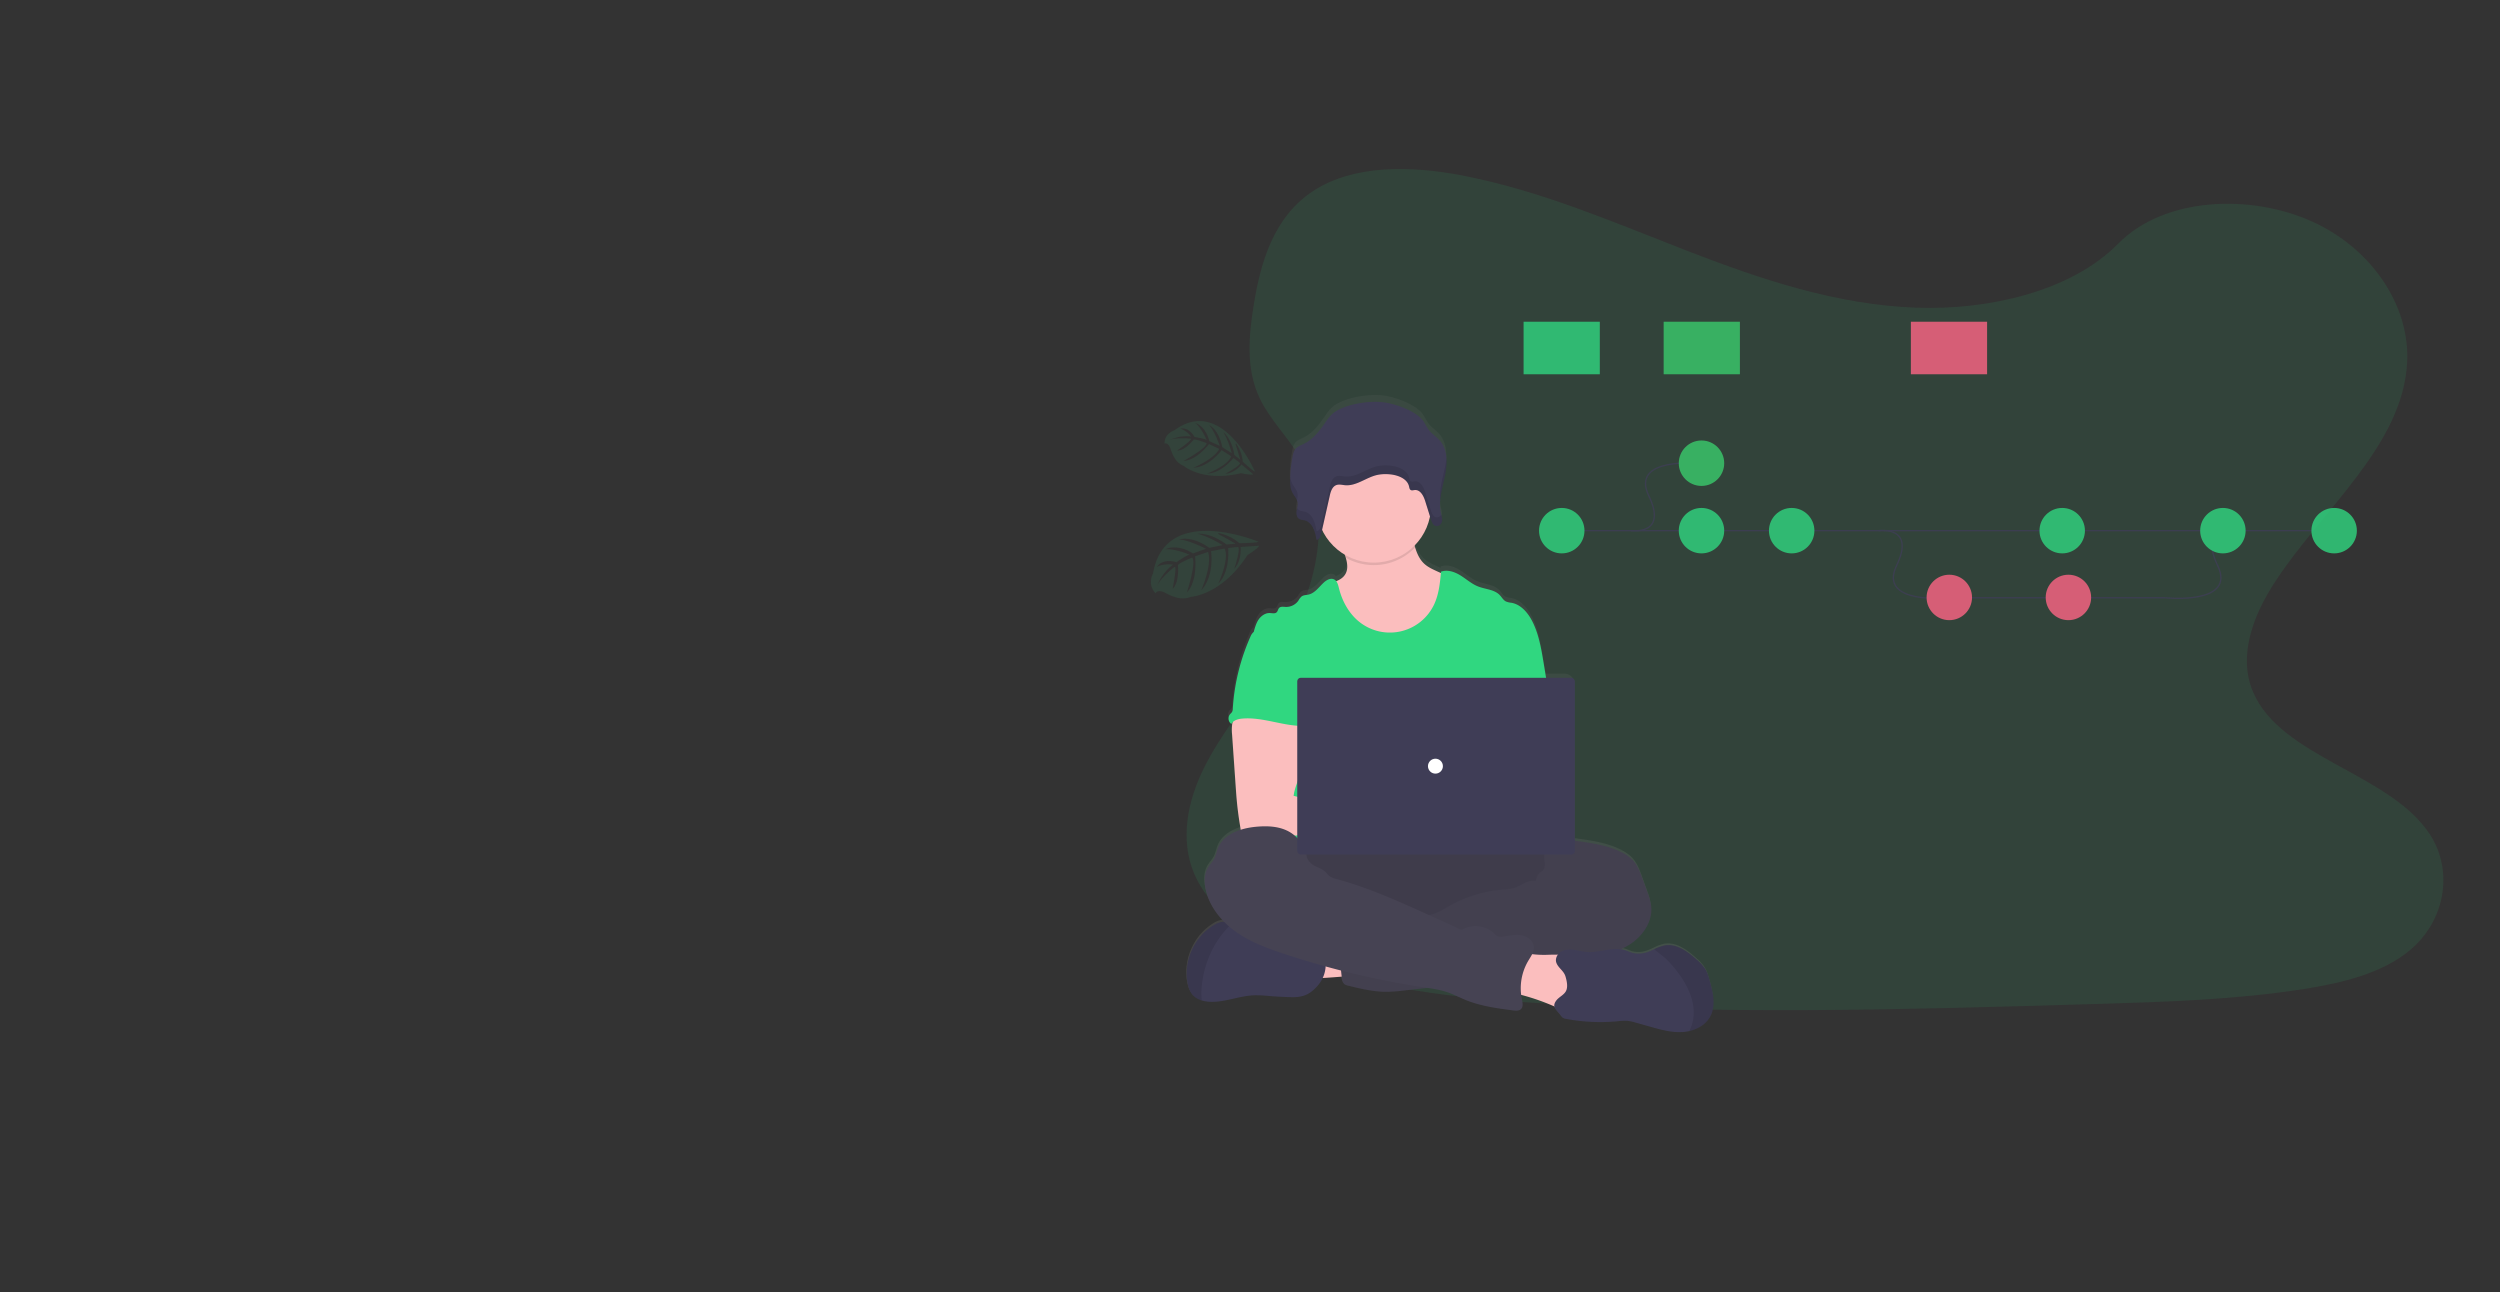 <svg xmlns="http://www.w3.org/2000/svg" xmlns:xlink="http://www.w3.org/1999/xlink" width="5650" height="2921" viewBox="0 0 5650 2921"><rect x="0" y="0" width="5650" height="2921" fill="#333333" stroke="none"/><defs><linearGradient id="linear-gradient" x1=".5" x2=".5" y1="1" gradientUnits="objectBoundingBox"><stop offset="0" stop-color="gray" stop-opacity=".251"/><stop offset=".54" stop-color="gray" stop-opacity=".122"/><stop offset="1" stop-color="gray" stop-opacity=".102"/></linearGradient></defs><g id="Group_119" data-name="Group 119" transform="translate(-51 -51)"><g id="Group_118" data-name="Group 118"><rect id="Rectangle_5" width="5650" height="2921" fill="rgba(255,255,255,0)" data-name="Rectangle 5" transform="translate(51 51)"/></g><g id="hero" transform="translate(2651.997 433.002)"><path id="Path_3" fill="#30d780" d="M1759.851,416.778c-182.09-6.33-355.514-65.1-521.145-129.421S909.076,151.774,731.347,117.7C617.035,95.785,486.32,92.69,394.206,153.968,305.58,213.052,276.939,314.76,261.521,409.209c-11.564,71.1-18.4,145.88,13.364,212.419,22.03,46.2,61.166,85.024,88.231,129.28,94.14,153.955,27.6,343.81-74.445,494.135-47.83,70.506-103.368,137.861-140.309,212.87s-54.019,161.073-21.72,237.656c32.046,75.965,108.376,132.91,191.037,173,167.938,81.423,365.755,104.747,558.817,117.942,427.146,29.232,856.6,16.572,1284.869,3.911,158.512-4.7,317.7-9.453,473.624-33.959,86.6-13.617,176.013-35.225,238.866-87.218,79.791-66.2,99.57-178.32,46.114-261.318-89.695-139.24-337.62-173.846-400.389-323.271-34.522-82.239.928-173.874,51.065-250.148C2678.233,870.848,2858.551,727.3,2868.06,540.234c6.527-128.464-80.156-257.126-214.192-317.926-140.506-63.726-335.313-55.707-438.906,49.771C2108.162,380.568,1920.614,422.348,1759.851,416.778Z" data-name="Path 3" opacity=".1" transform="translate(-28.878 -103.35)"/><path id="Path_4" fill="url(#linear-gradient)" d="M1291.858,1607.155c-2.813-10.185-5.627-20.482-11.254-29.345a102.779,102.779,0,0,0-18.428-20.173c-20.4-18.513-45.438-37.307-72.476-32.637a96.77,96.77,0,0,0-24.027,8.778c-3.939,1.829-7.906,3.657-11.957,5.2a59.564,59.564,0,0,1-36.069,3.151c-6.19-1.66-11.957-4.642-18.063-6.5a57.259,57.259,0,0,0-8.862-1.913,150.936,150.936,0,0,0,17.134-9.031c30.33-18.569,54.526-52.134,51.15-88.035-1.154-12.07-5.289-23.634-9.4-35.028l-10.8-29.879c-4.671-12.942-9.51-26.137-18.035-36.885-9.481-11.986-22.986-20.117-36.941-26.166-29.964-13.026-62.713-17.612-95.04-22.058l-2.251-.31V937.091a22.508,22.508,0,0,0-22.508-22.508H921.545q-2.814-17.219-5.627-34.381c-5.346-32.665-10.888-65.92-25.94-95.321-9.847-19.244-25.519-37.617-46.648-41.387a45.246,45.246,0,0,1-12.126-2.813c-6.19-3.039-9.566-9.791-14.321-14.771-12.267-12.858-32.215-13.055-48.646-19.694-14.518-5.768-26.391-16.628-39.614-24.984s-29.654-14.293-44.285-8.863a29.679,29.679,0,0,1-.309,3.179l-9.4-4.333c-10.129-4.7-20.454-9.51-28.585-17.219-10.438-9.847-16.009-22.9-20.342-36.773-.45-1.435-.872-2.813-1.322-4.361a130.63,130.63,0,0,0,35-66.821l2.279,7.4a49.1,49.1,0,0,0,1.8,4.9,19.3,19.3,0,0,0,5.627,7.962,10,10,0,0,0,2.363,1.379,9.849,9.849,0,0,0,2.42.619,9,9,0,0,0,3.489-.253,13.308,13.308,0,0,0,8.44-7.822,16.882,16.882,0,0,0,.985-3.432,17.715,17.715,0,0,0,.2-2.138v-2.926a5.491,5.491,0,0,0-.141-1.407v-.732a8.187,8.187,0,0,0-.281-1.66c-.113-.535,0-.309,0-.45-.141-.7-.309-1.435-.45-2.138V544.8c0-.169-.253-1.154-.394-1.744s-.2-.76-.281-1.154v-.169h0c-.281-1.125-.535-2.223-.788-3.348a96.724,96.724,0,0,1-1.547-29.71,318.126,318.126,0,0,1,8.047-43.187l.591-2.56c.225-.985.45-1.97.647-2.982.45-2.026.9-4.051,1.322-6.105h0l1.013-5.177.76-4.614v-.591a133.4,133.4,0,0,0,.985-31.6h0c-1.294-14.715-5.852-28.641-15.84-39.727-7.062-7.85-16.375-13.645-22.93-21.889-6.133-7.709-9.594-17.219-15.953-24.787-17.556-20.961-62.629-37.11-90.285-39.924-31.68-3.207-82.858,4.9-108.4,23.605-9.453,6.893-15.924,16.881-22.508,26.334-12.1,17.584-25.828,35.141-45.213,45.016-7.315,3.714-15.7,6.527-20.567,13a35.141,35.141,0,0,0-5.486,14.574,288.978,288.978,0,0,0-5.8,55.651h0v7.034a51.29,51.29,0,0,0,4.389,20.342c.45.957.957,1.885,1.491,2.814l.338.591a111.912,111.912,0,0,1,9,15.334,20.308,20.308,0,0,1,1.379,4.671,34.436,34.436,0,0,1-.788,12.323h0a10.835,10.835,0,0,1-.366,1.857l-.253,1.21a2.373,2.373,0,0,1-.225,1.238c-.225,1.21-.422,2.42-.591,3.6h0a25.322,25.322,0,0,0,.619,9.735,12.8,12.8,0,0,0,6.246,8.44,18.289,18.289,0,0,0,5.064,1.576c1.772.309,3.573.506,5.317.9a26.254,26.254,0,0,1,6.443,2.392,25.943,25.943,0,0,1,5.43,3.489,30.958,30.958,0,0,1,2.335,2.363,39.388,39.388,0,0,1,4,5.458q.9,1.491,1.688,3.038a69.418,69.418,0,0,1,4.811,12.717c.731,2.616,1.35,5.261,1.885,7.906.253,1.182.478,2.363.675,3.517s.394,2.335.563,3.489h0a8.185,8.185,0,0,0,2.251-.45c4.136-1.491,6.443-6.3,7.737-10.972.225-.788.422-1.547.591-2.307.647-2.814,1.322-5.908,1.97-8.862a130.463,130.463,0,0,0,51.346,56.552c.788,2.335,1.547,4.642,2.223,7.005,3.686,12.745,5.458,26.081-.928,37.223-4.558,7.906-12.211,12.773-20.764,16.149a13.729,13.729,0,0,0-4.642-3.939c-7.4-3.714-16.29.788-22.508,6.33-11.254,10.185-20.426,24.787-35.225,28.135-5.346,1.238-11.254.985-15.7,4.248A36.571,36.571,0,0,0,362,738.43a33.537,33.537,0,0,1-28.782,14.349c-5.149-.253-11.254-1.435-14.771,2.335-2.617,2.813-2.814,7.259-5.627,9.932-3.77,3.714-9.96,1.913-15.221,1.688-10.016-.422-19.329,6.049-25.04,14.349s-8.44,18.232-11.254,28.135v.169a20.133,20.133,0,0,0-2.054,1.716,29.682,29.682,0,0,0-6.218,10.072,480.74,480.74,0,0,0-39.67,163.689,16.88,16.88,0,0,1-1.8,7.934,39.022,39.022,0,0,1-4.136,4.5,15.784,15.784,0,0,0,2.616,22.508,17.722,17.722,0,0,1,3.01-4c-.309,1.294-.591,2.56-.788,3.714a99.851,99.851,0,0,0-.309,24.759q4,58.634,8.075,117.183c.76,11.057,1.519,22.086,2.532,33.115q2.954,32.018,8.44,63.782a27.526,27.526,0,0,0,.619,2.813c-22.93,7.287-43.328,20.454-51.909,42.428-2.982,7.6-4.333,15.868-7.99,23.155-4.023,7.99-10.635,14.377-15.024,22.2-7.568,13.449-7.906,29.936-5.149,45.016,5.318,29.4,21.214,55.679,42.2,77.062h-2.813a44.005,44.005,0,0,0-19.216,6.893c-44.4,25.94-69.775,81.591-60.518,132.4,1.829,9.932,5.008,20,11.648,27.572a43.639,43.639,0,0,0,20.482,12.548,71.192,71.192,0,0,0,15.109,2.813c34.606,2.813,68.115-13.224,102.805-14.574a275.723,275.723,0,0,1,34.409,1.6q25.068,2.083,50.221,2.645c27.263.647,42.6-6.612,59.984-26.982a73.43,73.43,0,0,0,10.607-16.712c14.8-.844,31.145-2.138,42.962-3.095l.169,1.632c.647,5.627,1.632,12.1,6.133,15.643a21.411,21.411,0,0,0,8.44,3.46c28.416,6.978,57.17,14.068,86.431,14.068a364.979,364.979,0,0,0,41.049-3.151l51.4-5.937a256.051,256.051,0,0,1,44.172,9.623c14.855,5.036,28.726,12.52,43.243,18.456,33.762,13.674,70.056,18.569,106.013,23.352,6.133.816,13.167,1.378,17.7-2.813,5.852-5.627,3.911-15.024,2.251-22.9-.675-3.236-1.182-6.471-1.576-9.735a493.055,493.055,0,0,1,71.013,24.646l4.023,1.772c1.182,6.133,6.837,11.029,12.267,17.641a44.992,44.992,0,0,0,6.218,7.709,20.737,20.737,0,0,0,8.919,3.207,415.888,415.888,0,0,0,115.157,5.205,117.8,117.8,0,0,1,23.746-.816,102.945,102.945,0,0,1,17.162,3.854l32.552,9.341c24,6.865,48.561,13.814,73.461,12.267a93.958,93.958,0,0,0,15-2.167c19.694-4.558,38.039-15.559,47.492-33.255C1305.222,1663.2,1299.061,1633.6,1291.858,1607.155Z" data-name="Path 4" transform="translate(-29.362 225.816)"/><path id="Path_5" fill="#fbbebe" d="M211.164,797.605c-5.936-13.5-11.563-29.035-5.627-42.54a36.153,36.153,0,0,1,18.71-17.585,90.04,90.04,0,0,1,25.321-6.246,353.4,353.4,0,0,1,82.323-1.126c2,15.812-2.223,31.849-5.852,47.126-3.292,14.068-5.177,16.149-19.694,16.881C296.948,794.623,213.387,802.585,211.164,797.605Z" data-name="Path 5" transform="translate(140.574 1029.88)"/><ellipse id="Ellipse_4" cx="402.331" cy="112.54" fill="#464353" data-name="Ellipse 4" rx="402.331" ry="112.54" transform="translate(199.95 1511.303)"/><ellipse id="Ellipse_5" cx="402.331" cy="112.54" data-name="Ellipse 5" opacity=".1" rx="402.331" ry="112.54" transform="translate(199.95 1511.303)"/><path id="Path_6" fill="#fbbebe" d="M496.759,617.06a125.172,125.172,0,0,1-64.542,58.633,162,162,0,0,1-51.234,9.735c-19.1.872-38.6-.366-56.551-6.893-24.084-8.722-44.088-26.559-59.084-47.351s-25.321-44.538-34.3-68.481c-4.727-12.464-9.228-25.743-7.006-38.911,14.49-3.292,30.358-8.131,37.842-20.989,6.387-11.029,4.614-24.252.928-36.857-1.041-3.573-2.251-7.118-3.461-10.522-2.813-8.159-12.52-23.662-5.627-30.639,4.3-4.417,22.339-6.668,28.557-9.538,19.16-8.834,36.829-21.608,57.874-25.8,18.2-3.629,37-.225,55.173,3.545a18.147,18.147,0,0,1,6.809,2.448,16.374,16.374,0,0,1,5.064,7.6c5.177,12.6,8.216,26.531,12.38,39.671,4.333,13.758,9.9,26.672,20.342,36.435,8.131,7.625,18.485,12.408,28.613,17.05l24.928,11.423a32.776,32.776,0,0,1,11.789,7.625,29.853,29.853,0,0,1,5.627,15.305A142.982,142.982,0,0,1,496.76,617.06Z" data-name="Path 6" transform="translate(177.66 412.685)"/><path id="Path_7" d="M401.508,442.707a129.421,129.421,0,0,1-156.628,23.24c-1.041-3.573-2.251-7.118-3.461-10.523-2.813-8.159-12.52-23.662-5.627-30.639,4.3-4.417,22.339-6.668,28.557-9.538,19.16-8.834,36.829-21.608,57.874-25.8,18.2-3.629,37-.225,55.173,3.545a18.147,18.147,0,0,1,6.809,2.448,16.376,16.376,0,0,1,5.064,7.6C394.306,415.641,397.344,429.568,401.508,442.707Z" data-name="Path 7" opacity=".1" transform="translate(195.624 412.685)"/><circle id="Ellipse_6" cx="129.421" cy="129.421" r="129.421" fill="#fbbebe" data-name="Ellipse 6" transform="translate(374.387 630.678)"/><path id="Path_8" fill="#30d780" d="M829.075,698.259,818.44,633.83c-5.374-32.327-10.916-65.273-25.941-94.393-9.875-19.076-25.547-37.251-46.676-41.021a45.158,45.158,0,0,1-12.154-2.813c-6.19-2.982-9.566-9.678-14.321-14.63-12.267-12.717-32.243-12.914-48.674-19.385-14.518-5.627-26.391-16.459-39.614-24.731s-29.682-14.067-44.313-8.778c-2.363,25.181-4.867,50.924-15.559,73.854A110.514,110.514,0,0,1,404.462,543.46c-25.068-18.879-41.133-48-48.617-78.469-1.829-7.428-3.911-15.953-10.748-19.357-7.4-3.714-16.29.788-22.508,6.246-11.254,10.1-20.454,24.562-35.253,27.966-5.346,1.238-11.254.985-15.7,4.22a35.728,35.728,0,0,0-7.315,9.482,33.762,33.762,0,0,1-28.782,14.236c-5.149-.253-11.254-1.435-14.771,2.307-2.617,2.813-2.814,7.2-5.627,9.819-3.8,3.686-9.96,1.885-15.249,1.688-10.016-.422-19.329,5.993-25.068,14.068s-8.44,18.063-11.254,27.741c30.751,68.481,58.887,137.046,89.638,205.526a17.527,17.527,0,0,1,2.223,8.44,20.568,20.568,0,0,1-3.826,8.441c-15.08,24.224-14.6,54.694-12.942,83.167s3.686,58.549-9.031,84.067c-3.461,7.006-7.962,13.421-11.254,20.426-7.709,15.868-10.494,66.624-5.993,83.674H848.46c-12.126-33.34-7.512-100.245-4.98-135.639,1.773-24.759-2.813-49.49-4.783-74.248C834.393,796.7,837.431,748.733,829.075,698.259Z" data-name="Path 8" transform="translate(69.045 481.867)"/><path id="Path_9" fill="#fbbebe" d="M146.855,573.679a99.6,99.6,0,0,0-.338,24.562l8.075,116.113c.76,10.945,1.519,21.861,2.532,32.777,1.941,21.186,4.839,42.2,8.44,63.191A11.254,11.254,0,0,0,177.1,821.267c35.591,7.54,72.363,7.23,108.686,5.177,55.426-3.095,110.768-10.157,166.278-8.947,14.292.309,30.948,0,39.614-11.254S495.307,776.786,484,767.7s-26.672-11.254-41.19-11.254c-19.216-.2-38.432,2.532-57.592,1.407-17.584-1.041-34.775-5.289-51.825-9.538l-47.83-11.9c1.829-14.49,7.343-28.135,12.576-41.893,9.4-24.393,18.175-49.6,18.344-75.739s-9.678-53.625-31.089-68.593c-17.613-12.295-40.289-14.574-61.756-14.067-15.615.45-42.6-3.292-56.861,2.813C155.492,543.884,148.965,562.622,146.855,573.679Z" data-name="Path 9" transform="translate(37.03 680.161)"/><path id="Path_10" fill="#464353" d="M738.612,644.851c9.369-3.573,19.695-2.279,29.739-.929,32.327,4.417,65.133,8.947,95.1,21.861,14.067,6.021,27.46,14.068,36.969,25.912,8.441,10.663,13.364,23.718,18.035,36.576l10.8,29.6c4.108,11.254,8.272,22.733,9.425,34.69,3.376,35.422-20.848,68.818-51.318,87.218S821.02,904.734,786.076,911.6s-70.028,14.461-104.831,22.508a422,422,0,0,1-49.321,9.707c-37.251,4.22-76.19-2-111.584,10.326-14.068,4.924-27.882,12.239-42.484,15.643a264.316,264.316,0,0,1-29.373,4.473l-66.989,7.653a365.444,365.444,0,0,1-41.077,3.151c-29.26,0-58.043-6.921-86.459-13.842a21.863,21.863,0,0,1-8.441-3.4c-4.5-3.545-5.486-9.819-6.133-15.5q-4.3-37.729-7.54-75.543c-.675-8.187-1.182-17.05,3.292-23.943,5.627-8.441,16.6-11.085,26.616-12.717a694.591,694.591,0,0,1,128.521-8.919c16.346-16.346,43.3-16.431,64.711-25.322A192.468,192.468,0,0,0,477.8,793.46a298.229,298.229,0,0,1,125.285-39.586,116.619,116.619,0,0,0,25.631-3.657c16.571-5.149,31.68-19.16,48.7-15.728,2.11-5.824,3.573-13.617,8.44-17.613,2.42-2.054,5.4-3.432,7.625-5.627,4.7-4.755,5.121-12.239,4.417-18.879s-2.279-13.449-.563-19.92a27.537,27.537,0,0,1,3.123-6.949C708.9,650.928,721.647,643.444,738.612,644.851Z" data-name="Path 10" transform="translate(192.061 874.471)"/><path id="Path_11" d="M738.612,644.851c9.369-3.573,19.695-2.279,29.739-.929,32.327,4.417,65.133,8.947,95.1,21.861,14.067,6.021,27.46,14.068,36.969,25.912,8.441,10.663,13.364,23.718,18.035,36.576l10.8,29.6c4.108,11.254,8.272,22.733,9.425,34.69,3.376,35.422-20.848,68.818-51.318,87.218S821.02,904.734,786.076,911.6s-70.028,14.461-104.831,22.508a422,422,0,0,1-49.321,9.707c-37.251,4.22-76.19-2-111.584,10.326-14.068,4.924-27.882,12.239-42.484,15.643a264.316,264.316,0,0,1-29.373,4.473l-66.989,7.653a365.444,365.444,0,0,1-41.077,3.151c-29.26,0-58.043-6.921-86.459-13.842a21.863,21.863,0,0,1-8.441-3.4c-4.5-3.545-5.486-9.819-6.133-15.5q-4.3-37.729-7.54-75.543c-.675-8.187-1.182-17.05,3.292-23.943,5.627-8.441,16.6-11.085,26.616-12.717a694.591,694.591,0,0,1,128.521-8.919c16.346-16.346,43.3-16.431,64.711-25.322A192.468,192.468,0,0,0,477.8,793.46a298.229,298.229,0,0,1,125.285-39.586,116.619,116.619,0,0,0,25.631-3.657c16.571-5.149,31.68-19.16,48.7-15.728,2.11-5.824,3.573-13.617,8.44-17.613,2.42-2.054,5.4-3.432,7.625-5.627,4.7-4.755,5.121-12.239,4.417-18.879s-2.279-13.449-.563-19.92a27.537,27.537,0,0,1,3.123-6.949C708.9,650.928,721.647,643.444,738.612,644.851Z" data-name="Path 11" opacity=".05" transform="translate(192.061 874.471)"/><path id="Path_12" fill="#3f3d56" d="M406.368,851.613c-17.416,20.173-32.749,27.375-60.012,26.728q-25.153-.591-50.249-2.616a281.97,281.97,0,0,0-34.437-1.6c-34.719,1.35-68.227,17.247-102.862,14.461a72.919,72.919,0,0,1-15.109-2.814,43.974,43.974,0,0,1-20.51-12.436c-6.64-7.512-9.819-17.472-11.648-27.319-9.256-50.474,16.121-105.45,60.547-131.137a44.4,44.4,0,0,1,19.244-6.837,45.606,45.606,0,0,1,19.469,4.276l.422.169a147.234,147.234,0,0,1,48.223,32.187,27.182,27.182,0,0,0,7.371,5.936,25.325,25.325,0,0,0,8.694,1.632l36.969,2.335a87.592,87.592,0,0,1,18.569,2.56,147.579,147.579,0,0,1,19.526,8.44c19.891,8.891,41.949,11.254,63.444,14.686a9.482,9.482,0,0,1,5.627,2.251,8.806,8.806,0,0,1,1.744,3.657,71.773,71.773,0,0,1-15.024,65.442Z" data-name="Path 12" transform="translate(-28.745 993.259)"/><path id="Path_13" d="M211.223,712.5a221.985,221.985,0,0,0-37,46.254A231.5,231.5,0,0,0,144.009,850.3a169.935,169.935,0,0,0-.31,35.478,43.969,43.969,0,0,1-20.51-12.435c-6.64-7.512-9.819-17.472-11.648-27.319-9.256-50.474,16.121-105.45,60.547-131.137a44.4,44.4,0,0,1,19.244-6.837,45.611,45.611,0,0,1,19.469,4.277Z" data-name="Path 13" opacity=".1" transform="translate(-28.745 993.277)"/><path id="Path_14" fill="#fbbebe" d="M455.914,737.92c20.679-.563,43.891-1.6,59.084,12.323,14.489,13.167,16.4,34.887,17.359,54.441l1.1,22.7c.338,6.921.619,14.068-2.166,20.482-4.952,11.254-18.541,16.684-30.949,16.037s-23.8-6.077-35.141-10.973A494.324,494.324,0,0,0,369.54,822.8q1.6-23.549,5.345-46.873c1.716-10.776,2-28.81,9.2-37.757,7.625-9.453,17.556-4.333,27.91-2.588a224.049,224.049,0,0,0,43.919,2.335Z" data-name="Path 14" transform="translate(442.572 1037.852)"/><path id="Path_15" fill="#464353" d="M354.467,693.483c0,2.813-4.417,0-4.811-3.01-3.095-22.761-21.158-41.527-42.2-50.643s-45.016-9.594-67.805-7.428c-34.465,3.264-73.151,16.459-85.755,48.674-2.982,7.54-4.333,15.7-7.99,22.93-4.051,7.934-10.663,14.265-15.052,21.973-7.568,13.336-7.878,29.682-5.149,44.763,7.343,40.233,34.859,74.642,68.2,98.472s72.307,38.067,111.161,50.9a1927.756,1927.756,0,0,0,315.112,75.261c17.331,2.616,34.831,5.036,51.431,10.607,14.855,4.98,28.754,12.436,43.272,18.288,33.762,13.561,70.084,18.4,106.069,23.155,6.133.788,13.167,1.351,17.7-2.813,5.852-5.43,3.911-14.883,2.251-22.677a121.965,121.965,0,0,1,14.377-86.543c6.021-10.129,13.843-20.51,12.717-32.243-1.35-13.674-14.968-23.352-28.529-25.547s-27.347,1.041-40.965,2.813c-4.7.619-9.819,1.013-13.927-1.379a27.82,27.82,0,0,1-5.458-4.839,61.7,61.7,0,0,0-71.857-10.044c-5.036,2.813-12.661-3.461-17.894-5.824L630.19,831.542C562.216,800.79,493.9,769.9,421.991,750.429a43.73,43.73,0,0,1-16.037-6.668c-3.573-2.813-6.133-6.64-9.425-9.763-7.174-6.78-17.162-9.481-25.772-14.293S352.5,703.134,354.467,693.483Z" data-name="Path 15" transform="translate(-2.475 854.142)"/><path id="Path_16" fill="#3f3d56" d="M757.415,888.105c-9.453,17.528-27.8,28.444-47.492,32.946A94.3,94.3,0,0,1,694.9,923.19c-24.9,1.547-49.49-5.346-73.489-12.154l-32.58-9.172a102.825,102.825,0,0,0-17.162-3.826,117.77,117.77,0,0,0-23.746.816,420.878,420.878,0,0,1-115.353-5.177,20.336,20.336,0,0,1-8.919-3.179,44.3,44.3,0,0,1-6.218-7.625c-8.863-10.663-18.4-16.881-7.906-30.949,6.049-8.159,17.275-12.238,21.973-21.607s1.688-22.677-1.1-32.355c-3.8-13.364-16.29-19.132-20.764-31.4-3.348-9.256,2.279-20,10.748-25.04s18.935-5.43,28.7-4.136,19.329,4.051,29.148,4.811c28.867,2.307,58.38-12.576,86.093-4.192,6.105,1.857,11.873,4.811,18.063,6.443a60.068,60.068,0,0,0,36.1-3.123c4.051-1.519,8.018-3.348,11.957-5.149a96.3,96.3,0,0,1,24.055-8.694C681.535,722.84,706.6,741.55,727,759.81a102.511,102.511,0,0,1,18.428,19.976c5.627,8.778,8.609,18.991,11.254,29.064C764.14,834.874,770.3,864.191,757.415,888.105Z" data-name="Path 16" transform="translate(506.741 1027.217)"/><path id="Path_17" d="M611.981,888.214c-9.453,17.528-27.8,28.444-47.492,32.946a91.972,91.972,0,0,0,9.988-48.28c-1.688-26.756-13.449-51.965-28.445-74.192A262.763,262.763,0,0,0,514.69,760.51c-8.947-9-19.948-16.15-29.57-24.393a96.3,96.3,0,0,1,24.055-8.694c27.038-4.642,52.106,14.068,72.5,32.327a102.518,102.518,0,0,1,18.428,19.976c5.627,8.778,8.609,18.991,11.254,29.063C618.705,834.983,624.867,864.3,611.981,888.214Z" data-name="Path 17" opacity=".1" transform="translate(652.176 1027.108)"/><path id="Path_18" fill="#30d780" d="M198.8,487.178a29.122,29.122,0,0,0-6.246,9.988,472.276,472.276,0,0,0-39.67,162.114,16.207,16.207,0,0,1-1.829,7.85,34.343,34.343,0,0,1-4.136,4.474,15.53,15.53,0,0,0,2.645,22.508c4.642-8.75,15.756-11.592,25.631-12.351,47.295-3.742,93.493,18.26,140.928,16.6-3.348-11.563-8.159-22.677-10.888-34.381-12.07-51.965,18.035-108.545-.422-158.6-3.686-10.016-9.847-19.863-19.554-24.252a52.077,52.077,0,0,0-12.52-3.32c-11.986-2.166-35.844-11.423-47.436-7.709-4.277,1.378-5.965,5.4-9.51,7.821C210.42,481.382,203.274,482.648,198.8,487.178Z" data-name="Path 18" transform="translate(32.211 560.179)"/><rect id="Rectangle_6" width="627.411" height="399.517" fill="#3f3d56" data-name="Rectangle 6" rx="7.97" transform="translate(330.778 1149.769)"/><circle id="Ellipse_7" cx="16.881" cy="16.881" r="16.881" fill="#fff" data-name="Ellipse 7" transform="translate(626.196 1332.646)"/><path id="Path_19" fill="#3f3d56" d="M292.4,314.256c-9.453,6.837-15.924,16.656-22.508,26.081-12.126,17.416-25.856,34.8-45.241,44.51-7.343,3.686-15.727,6.471-20.595,12.886a34.718,34.718,0,0,0-5.486,14.433,286,286,0,0,0-5.8,55.145c0,9.228.394,18.738,4.473,27.122,3.855,7.878,10.8,14.546,12.239,23.127,1.1,6.7-1.379,13.364-2.251,20.088s.647,14.687,6.865,17.894a41.611,41.611,0,0,0,10.41,2.448c18.71,4.164,24.984,26.109,27.826,44.256,6.359-.366,9.228-7.653,10.551-13.589l19.5-86.684c2.11-9.4,5.627-20.285,15-23.577,6.274-2.166,13.139-.141,19.695.422,25.743,2.11,47.52-17.781,72.7-23.268a92.836,92.836,0,0,1,24.506-1.632c19.863.985,42.962,9.144,47.182,27.685.7,3.01,1.125,6.612,3.939,8.1s5.768.225,8.722,0c12.6-1.266,20.032,12.914,23.662,24.506L511,556.414c1.969,6.387,5.289,13.9,12.211,14.715,6.387.788,11.817-5.261,12.773-11.254s-1.125-12.211-2.5-18.232c-6.218-27.713,3.292-56.073,9.088-83.842s6.837-59.674-12.6-81.057c-7.062-7.737-16.346-13.5-22.93-21.664-6.133-7.653-9.594-17.05-15.953-24.562C473.5,309.783,428.4,293.774,400.744,291.13,369.148,287.7,317.943,295.715,292.4,314.256Z" data-name="Path 19" transform="translate(121.999 235.786)"/><g id="Group_114" data-name="Group 114" opacity=".1" transform="translate(314.797 651.751)"><path id="Path_20" d="M514.074,458.831c-6.921-.844-10.241-8.44-12.211-14.715q-6.612-21.129-13.223-42.2c-3.629-11.62-11.057-25.8-23.662-24.506-2.954.31-6.133,1.463-8.722,0s-3.236-5.092-3.939-8.1c-4.22-18.569-27.319-26.7-47.182-27.685a94.059,94.059,0,0,0-24.506,1.6c-25.181,5.627-46.957,25.321-72.7,23.268-6.64-.535-13.5-2.56-19.695-.394-9.482,3.264-12.886,14.067-15,23.577l-19.5,86.656c-1.322,5.965-4.192,13.252-10.551,13.589-2.813-18.119-9.116-40.064-27.825-44.228a44.229,44.229,0,0,1-10.41-2.448,12.211,12.211,0,0,1-5.43-6.049c-.506,2.616-1.1,5.233-1.435,7.85-.844,6.7.647,14.686,6.865,17.894a41.611,41.611,0,0,0,10.41,2.448c18.71,4.164,24.984,26.109,27.825,44.256,6.359-.366,9.228-7.653,10.551-13.589l19.5-86.684c2.11-9.4,5.627-20.285,15-23.577,6.274-2.166,13.139-.141,19.695.422,25.744,2.11,47.52-17.781,72.7-23.268a92.84,92.84,0,0,1,24.506-1.632C425,362.3,448.1,370.459,452.317,389c.7,3.01,1.125,6.612,3.939,8.1s5.768.225,8.722,0c12.6-1.266,20.032,12.914,23.662,24.506q6.584,21.129,13.224,42.2c1.969,6.387,5.289,13.9,12.211,14.715,6.387.788,11.817-5.261,12.773-11.254a38.205,38.205,0,0,0-1.688-14.94,11.62,11.62,0,0,1-11.085,6.5Z" data-name="Path 20" transform="translate(-183.544 -323.361)"/><path id="Path_21" d="M209.492,389.9c-1.435-8.581-8.441-15.249-12.239-23.127a46.282,46.282,0,0,1-4.164-16.881c0,3.151-.281,6.3-.31,9.481,0,9.228.394,18.738,4.473,27.122,3.123,6.387,8.272,12.014,10.86,18.513a42.373,42.373,0,0,0,1.379-15.109Z" data-name="Path 21" transform="translate(-192.78 -307.997)"/><path id="Path_22" d="M324.294,357.03c-5.121,24.534-13.111,49.518-10.635,74.108,1.6-18.147,6.893-36.407,10.635-54.413A143.489,143.489,0,0,0,327.558,335a172.039,172.039,0,0,1-3.264,22.03Z" data-name="Path 22" transform="translate(25.593 -335)"/></g><g id="Group_115" data-name="Group 115" opacity=".8" transform="translate(842.301 345.108)"><line id="Line_12" x2="1758.606" fill="none" stroke="#3f3d56" stroke-miterlimit="10" stroke-width="3" data-name="Line 12" transform="translate(86.262 472.19)"/><path id="Path_23" fill="none" stroke="#3f3d56" stroke-miterlimit="10" stroke-width="3" d="M466.46,492.444s84.1,11.676,40.542-78.553S625.17,340.74,625.17,340.74" data-name="Path 23" transform="translate(-223.965 -20.282)"/><path id="Path_24" fill="none" stroke="#3f3d56" stroke-miterlimit="10" stroke-width="3" d="M665.53,394.146s84.1-11.648,40.542,78.581S824.24,545.878,824.24,545.878" data-name="Path 24" transform="translate(137.049 78.015)"/><path id="Path_25" fill="none" stroke="#3f3d56" stroke-miterlimit="10" stroke-width="3" d="M1054.46,394.146s-84.124-11.648-40.542,78.581S895.75,545.878,895.75,545.878" data-name="Path 25" transform="translate(554.553 78.015)"/><line id="Line_13" x1="464.031" fill="none" stroke="#3f3d56" stroke-miterlimit="10" stroke-width="3" data-name="Line 13" transform="translate(986.272 623.865)"/><circle id="Ellipse_8" cx="51.346" cy="51.346" r="51.346" fill="#30d780" data-name="Ellipse 8" transform="translate(34.916 420.843)"/><circle id="Ellipse_9" cx="51.346" cy="51.346" r="51.346" fill="#3acc6c" data-name="Ellipse 9" transform="translate(350.731 268.38)"/><circle id="Ellipse_10" cx="51.346" cy="51.346" r="51.346" fill="#30d780" data-name="Ellipse 10" transform="translate(350.731 420.843)"/><circle id="Ellipse_11" cx="51.346" cy="51.346" r="51.346" fill="#30d780" data-name="Ellipse 11" transform="translate(554.541 420.843)"/><circle id="Ellipse_12" cx="51.346" cy="51.346" r="51.346" fill="#ff6584" data-name="Ellipse 12" transform="translate(910.786 571.76)"/><circle id="Ellipse_13" cx="51.346" cy="51.346" r="51.346" fill="#ff6584" data-name="Ellipse 13" transform="translate(1179.982 571.76)"/><circle id="Ellipse_14" cx="51.346" cy="51.346" r="51.346" fill="#30d780" data-name="Ellipse 14" transform="translate(1165.943 420.843)"/><circle id="Ellipse_15" cx="51.346" cy="51.346" r="51.346" fill="#30d780" data-name="Ellipse 15" transform="translate(1780.524 420.843)"/><circle id="Ellipse_16" cx="51.346" cy="51.346" r="51.346" fill="#30d780" data-name="Ellipse 16" transform="translate(1529.109 420.843)"/><rect id="Rectangle_7" width="172.271" height="118.73" fill="#30d780" data-name="Rectangle 7"/><rect id="Rectangle_8" width="172.271" height="118.73" fill="#3acc6c" data-name="Rectangle 8" transform="translate(316.575)"/><rect id="Rectangle_9" width="172.271" height="118.73" fill="#ff6584" data-name="Rectangle 9" transform="translate(875.28)"/></g><g id="Group_116" data-name="Group 116" opacity=".1" transform="translate(0.003 817.806)"><path id="Path_26" fill="#30d780" d="M323.831,418.468S113.465,330.011,85.893,489.621c0,0-14.377,24.871,5.627,45.41,0,0,4.3-11.029,24.618.366a104.584,104.584,0,0,0,22.958,9.341,51.657,51.657,0,0,0,32.693-1.744h0s69.184-3.742,127.367-94.252c0,0,24.956-15.418,26.194-21.214l-41.7,2.814s3.207,30.527-14.068,48.842c0,0,15.305-47.379,7.962-48.7-1.491-.281-22.03,2.42-22.03,2.42s5.318,53.091-22.508,80.551c0,0,25.828-53.991,14.6-79.594l-30.78,5.936s8.44,55.848-22,88.316c0,0,25.04-57.4,15.362-86.543l-29.457,9.9s7.09,54.61-18.372,81.591c0,0,22.227-69.24,11.76-78.778,0,0-26.5,10.748-32.158,16.881,0,0,4.192,39.389-11.986,53.6,0,0,9.932-47.83,5.008-49.8,0,0-30.78,23.183-40.177,43.187,0,0,11.7-30.555,36.322-47.83,0,0-20.679-3.489-36.575,5.149,0,0,10.635-20.285,44.031-10.663,0,0,24.731-17.134,29.682-16.881,0,0-31.6-14.068-54.413-12.323,0,0,24.477-14.068,62.122,9.425l29.4-10.607s-40.8-20.9-61.222-20.82c0,0,27.178-10.523,68.846,18.738l30.1-6.133s-33.762-20.679-56.523-25.49c0,0,27.291-4.333,65.217,24.055l20.567-1.716s-24.9-14.687-32.44-18.26-7.2-5.88-7.2-5.88a98.162,98.162,0,0,1,48.223,23.015S323.662,421.084,323.831,418.468Z" data-name="Path 26" transform="translate(-80.893 -394.021)"/></g><g id="Group_117" data-name="Group 117" opacity=".1" transform="translate(30.83 569.615)"><path id="Path_27" fill="#30d780" d="M296.2,419.876s-74.5-172.383-181.837-93.324c0,0-22.677,6.584-22.508,30.1,0,0,8.834-4.108,14.433,14.264a84.688,84.688,0,0,0,8.441,18.6,42.2,42.2,0,0,0,20.4,17.584h0s43.243,37.195,129.421,16.572c0,0,23.633,5.036,27.657,2.335l-26.334-22.142s-15.5,19.976-36.266,20.932c0,0,36.1-19.413,32.5-24.393-.732-1.013-14.49-11.085-14.49-11.085s-27.066,34.55-59.084,35.084c0,0,46.113-17.387,54.019-38.967l-21.664-14.067s-27.319,38.01-63.895,39.98c0,0,47.576-19.835,58.436-42.681l-23.155-10.888s-26.9,36.575-57.311,37.954c0,0,52.669-28.473,51.853-40.092,0,0-21.861-8.722-28.81-8.215,0,0-19.891,25.743-37.645,25.012,0,0,33.171-22.761,31.371-26.728,0,0-31.511-3.77-48.477,2.814,0,0,24.365-11.479,48.814-7.709,0,0-10.3-13.871-24.618-17.725,0,0,17.894-5.993,32.243,18.71,0,0,24.421,3.939,27.291,6.865,0,0-10.719-26.419-25.322-38.32,0,0,22.508,5.627,31.511,40.993l23.521,10.438s-12.323-35.675-24.534-47.239c0,0,22.142,9.228,30.245,50.362l21.383,13.477s-8.272-31.511-19.047-47.351c0,0,18.682,13,25.012,51.459l13.223,10.691s-6.443-22.9-8.891-29.317-.928-7.6-.928-7.6a80.606,80.606,0,0,1,15.446,41.3S294.591,421.311,296.2,419.876Z" data-name="Path 27" transform="translate(-91.85 -305.806)"/></g></g></g></svg>